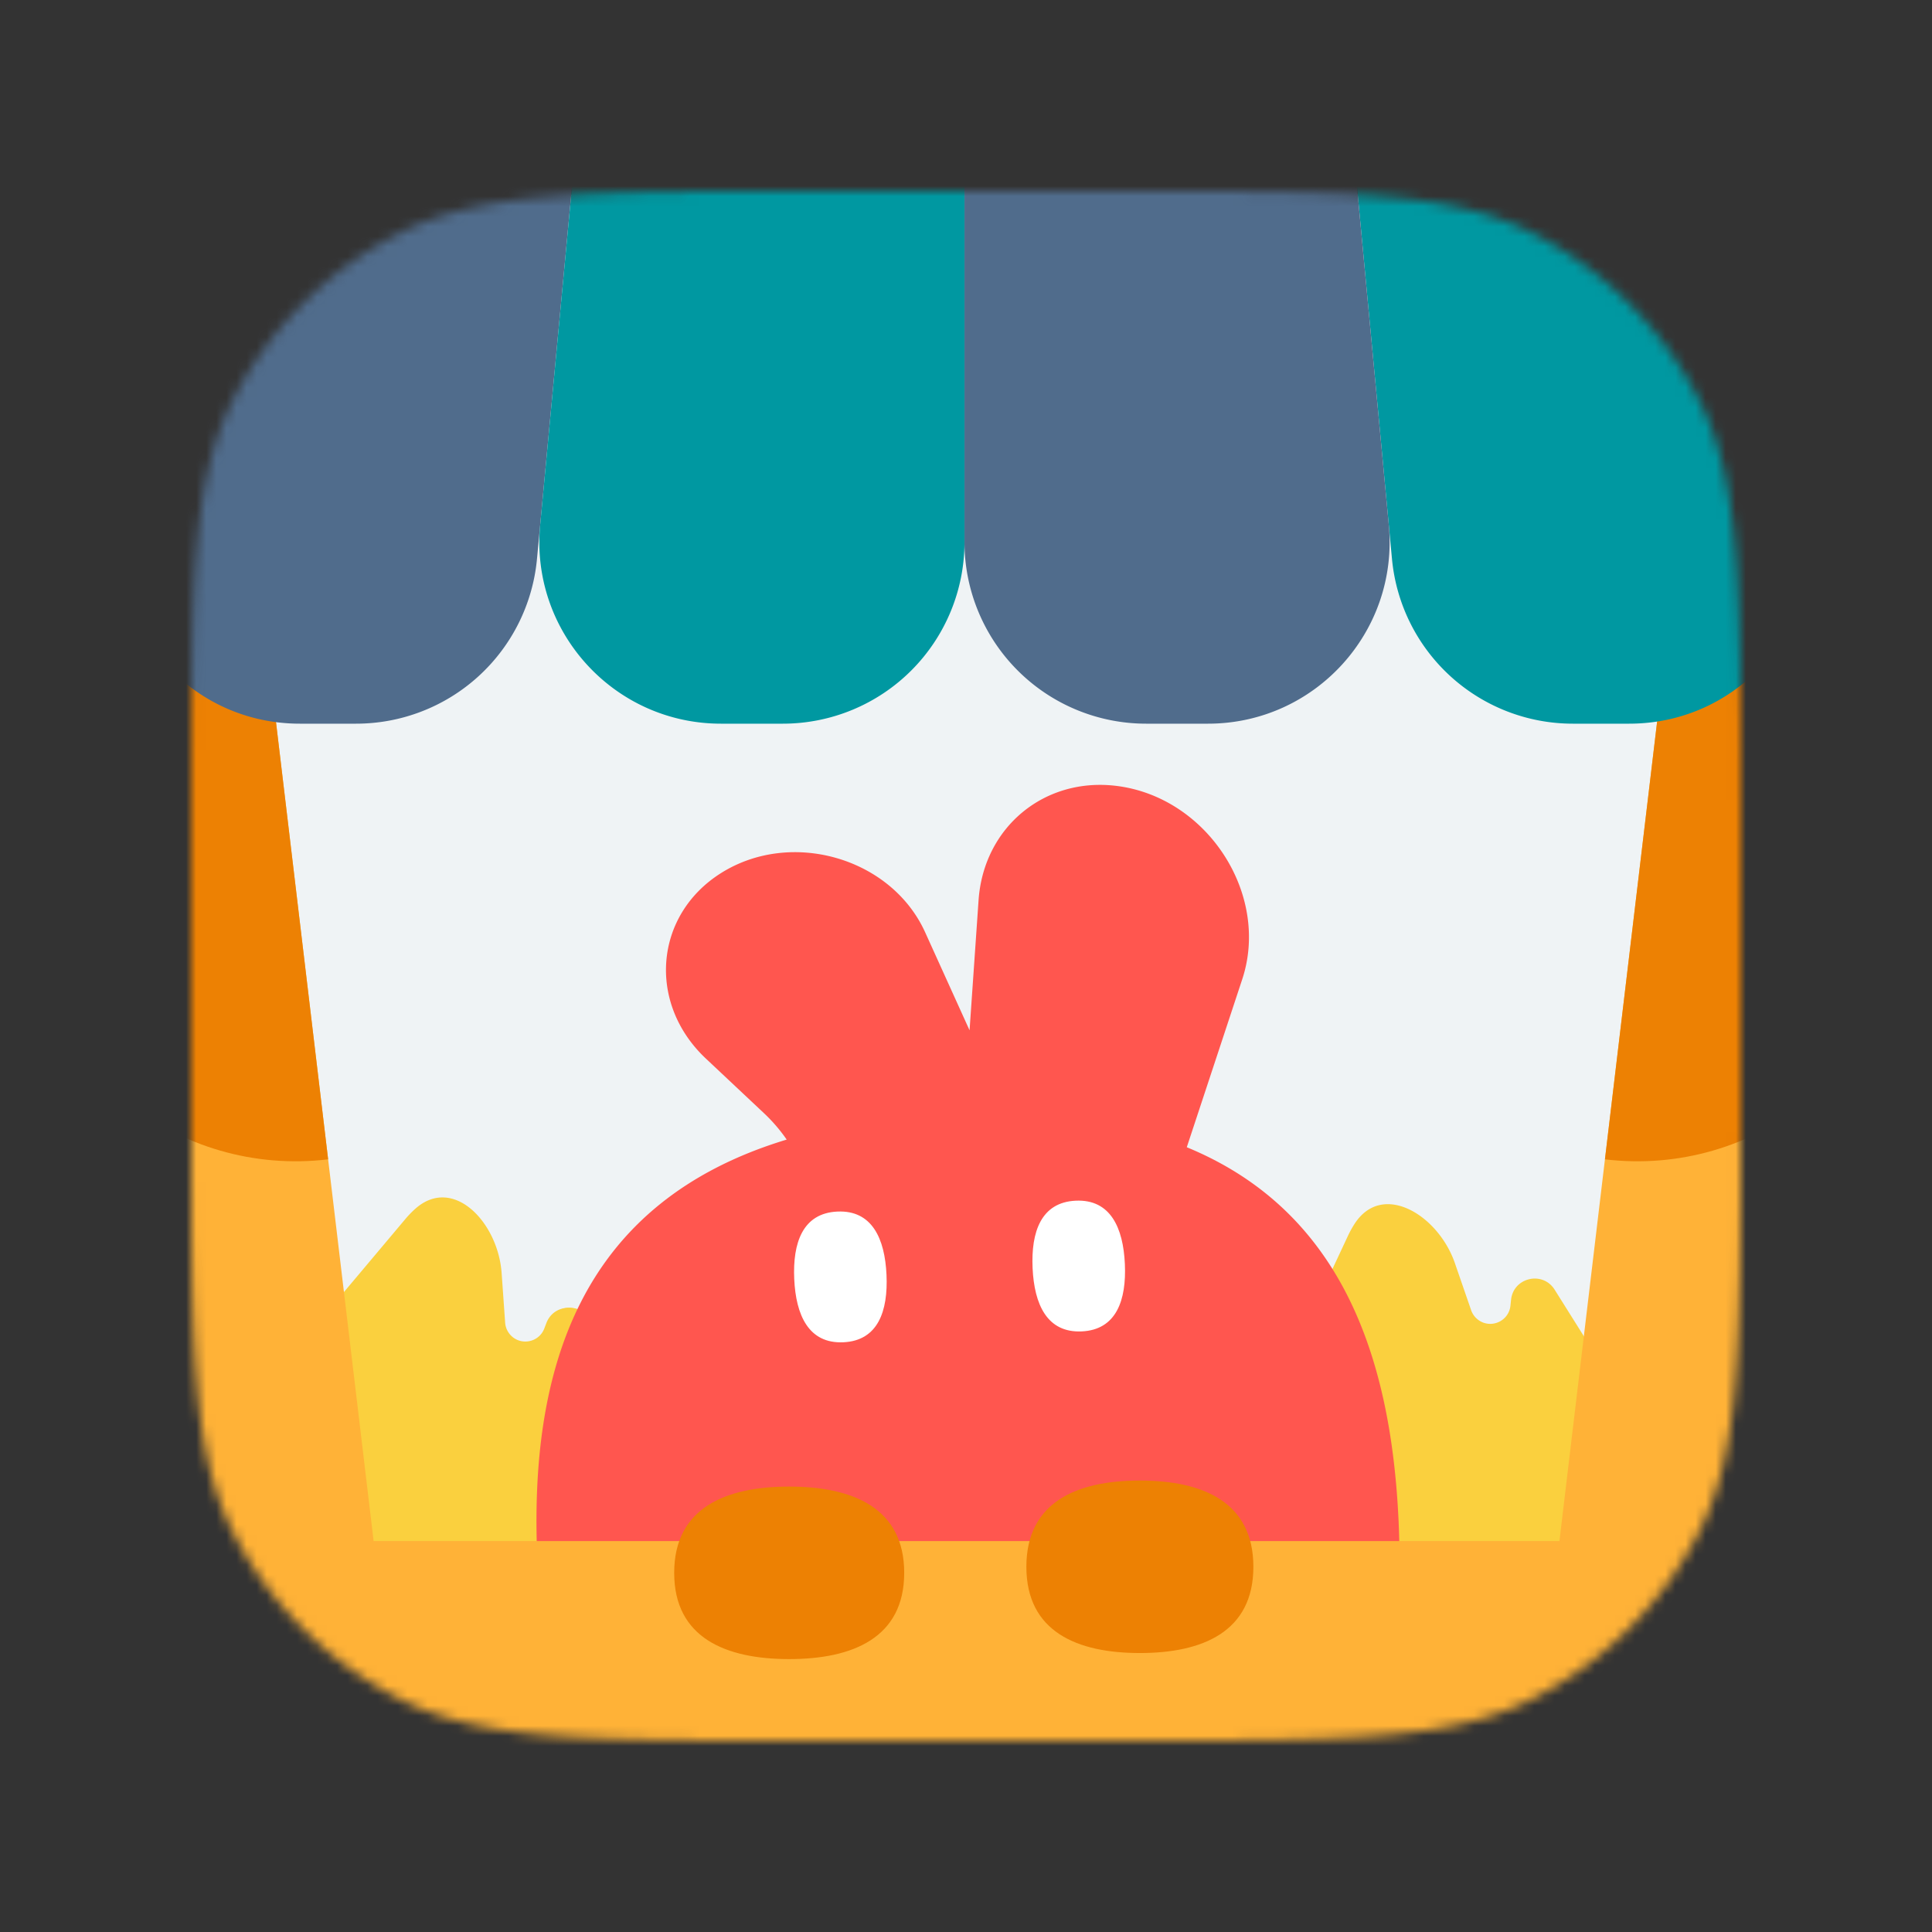 <svg xmlns="http://www.w3.org/2000/svg" xmlns:v="https://vecta.io/nano" xmlns:xlink="http://www.w3.org/1999/xlink" width="192" height="192" fill="none"><rect width="100%" height="100%" fill="#333333" stroke="none"/><mask id="A" width="154" height="154" x="19" y="19" mask-type="alpha" maskUnits="userSpaceOnUse"><use fill="#c4c4c4" xlink:href="#C"/></mask><g mask="url(#A)"><use fill="#eff3f5" xlink:href="#C"/><path fill="#fad03e" d="M63.263 126.507c.358-5.052 4.836-9.743 8.603-6.359.332.299.65.626.95.983l10.26 12.196c.014.016.005.041-.016.046s-.029.026-.018.043c1.936 2.765 3.071 6.246 3.071 10.269 0 10.502-7.732 17.315-17.27 17.315s-17.27-6.813-17.27-17.315a19.65 19.65 0 0 1 .432-4.157c.004-.017-.011-.031-.027-.028s-.032-.013-.027-.029l2.416-7.844c.658-2.136 3.645-2.236 4.445-.149l.21.548c.554 1.448 2.468 1.752 3.445.548a2.01 2.01 0 0 0 .445-1.126l.35-4.941z"/><path fill="#fad03e" d="M49.85 126.507c-.358-5.052-4.836-9.743-8.603-6.359a9.85 9.85 0 0 0-.95.983l-10.26 12.196c-.014.016-.005.041.016.046s.029.026.018.043C28.135 136.181 27 139.662 27 143.685 27 154.187 34.732 161 44.27 161s17.27-6.813 17.27-17.315a19.65 19.65 0 0 0-.432-4.157c-.003-.017.011-.031.027-.028s.032-.013.027-.029l-2.416-7.844c-.658-2.136-3.645-2.236-4.445-.149l-.21.548c-.554 1.448-2.468 1.752-3.445.548a2.01 2.01 0 0 1-.445-1.126l-.35-4.941zm94.733-.984c-1.654-4.787-7.193-8.16-9.956-3.916-.243.375-.466.773-.663 1.196l-6.754 14.436c-.009.019.006.041.027.039s.035.019.028.038c-1.154 3.171-1.349 6.828-.308 10.714 2.718 10.144 11.95 14.723 21.163 12.255s14.918-11.05 12.2-21.195a19.67 19.67 0 0 0-1.494-3.904c-.007-.015.003-.032.019-.033s.027-.021.018-.036l-4.364-6.95c-1.188-1.894-4.1-1.217-4.332 1.006l-.061.584c-.161 1.542-1.93 2.331-3.185 1.421a2.02 2.02 0 0 1-.721-.973l-1.617-4.682z"/><path fill="#ff564f" fill-rule="evenodd" d="M123.451 97.323c2.784-8.433-3.443-18.058-12.431-19.213-7.197-.925-13.267 4.079-13.771 11.35l-.895 12.931-4.413-9.739c-3.35-7.394-13.278-10.283-20.266-5.899-6.656 4.176-7.379 12.946-1.522 18.451l5.763 5.417a16.31 16.31 0 0 1 2.264 2.63c-20.502 6.209-25.648 22.668-24.774 41.825 1.069 23.422 10.735 42.008 44.729 40.456s41.925-20.942 40.855-44.364c-.761-16.682-5.883-30.91-21.049-37.157l5.51-16.688z"/><path fill="#fff" d="M83.811 133.394c-3.453.158-4.718-2.699-4.881-6.286s.835-6.547 4.288-6.704 4.718 2.698 4.882 6.286-.835 6.546-4.288 6.704zm23.689-1.081c-3.453.158-4.718-2.699-4.882-6.286s.836-6.547 4.289-6.704 4.717 2.698 4.881 6.285-.835 6.547-4.288 6.705z"/><path fill="#ffb237" d="M-4.762 160.337a7.19 7.19 0 0 1 7.189-7.189h186.845a7.19 7.19 0 0 1 7.189 7.189v40.064a7.19 7.19 0 0 1-7.189 7.189H2.427a7.19 7.19 0 0 1-7.189-7.189v-40.064z"/><path fill="#ed8103" d="M89.859 156.307c0 6.456-5.117 8.572-11.43 8.572S67 162.763 67 156.307s5.117-8.573 11.43-8.573 11.43 2.117 11.43 8.573zm34.7-.602c0 6.456-5.05 8.572-11.28 8.572S102 162.161 102 155.705s5.05-8.572 11.279-8.572 11.28 2.116 11.28 8.572z"/><path fill="#ffb237" d="M-1.259 59.807l26.88-3.205 13.637 114.389-26.88 3.205L-1.259 59.807z"/><path fill="#ed8103" d="M-1.259 59.807l26.88-3.205 6.988 58.612c-14.845 1.77-28.315-8.83-30.085-23.675l-3.783-31.732z"/><path fill="#ffb237" d="M193.365 59.807l-26.88-3.205-13.637 114.389 26.88 3.205 13.637-114.389z"/><path fill="#ed8103" d="M193.365 59.807l-26.88-3.205-6.987 58.612c14.845 1.77 28.314-8.83 30.084-23.675l3.783-31.732z"/><path fill="#0098a1" d="M167.998 1.374A17.39 17.39 0 0 0 151.081-12c-10.245 0-18.269 8.814-17.31 19.014l4.565 48.547a18.05 18.05 0 0 0 17.968 16.357h5.598c11.651 0 20.249-10.876 17.56-22.212L167.998 1.374z"/><path fill="#506C8C" d="M23.701 1.374A17.39 17.39 0 0 1 40.618-12c10.245 0 18.269 8.814 17.31 19.014l-4.565 48.547a18.05 18.05 0 0 1-17.968 16.357h-5.598c-11.651 0-20.249-10.876-17.56-22.212L23.701 1.374zm109.82 2.983A18.05 18.05 0 0 0 115.553-12h-1.657A18.05 18.05 0 0 0 95.849 6.047v47.824a18.05 18.05 0 0 0 18.047 18.047h6.155c10.634 0 18.963-9.149 17.967-19.737l-4.497-47.824z"/><path fill="#0098a1" d="M58.178 4.357A18.05 18.05 0 0 1 76.145-12h1.657A18.05 18.05 0 0 1 95.85 6.047v47.824a18.05 18.05 0 0 1-18.047 18.047h-6.155c-10.634 0-18.963-9.149-17.968-19.737l4.497-47.824z"/></g><defs><path id="C" d="M19 79.8c0-21.282 0-31.923 4.142-40.052a38 38 0 0 1 16.607-16.607C47.877 19 58.518 19 79.8 19h32.4c21.282 0 31.923 0 40.052 4.142a38 38 0 0 1 16.606 16.607C173 47.877 173 58.518 173 79.8v32.4c0 21.282 0 31.923-4.142 40.052-3.643 7.15-9.456 12.963-16.606 16.606C144.123 173 133.482 173 112.2 173H79.8c-21.282 0-31.923 0-40.052-4.142a38 38 0 0 1-16.607-16.606C19 144.123 19 133.482 19 112.2V79.8z"/></defs></svg>